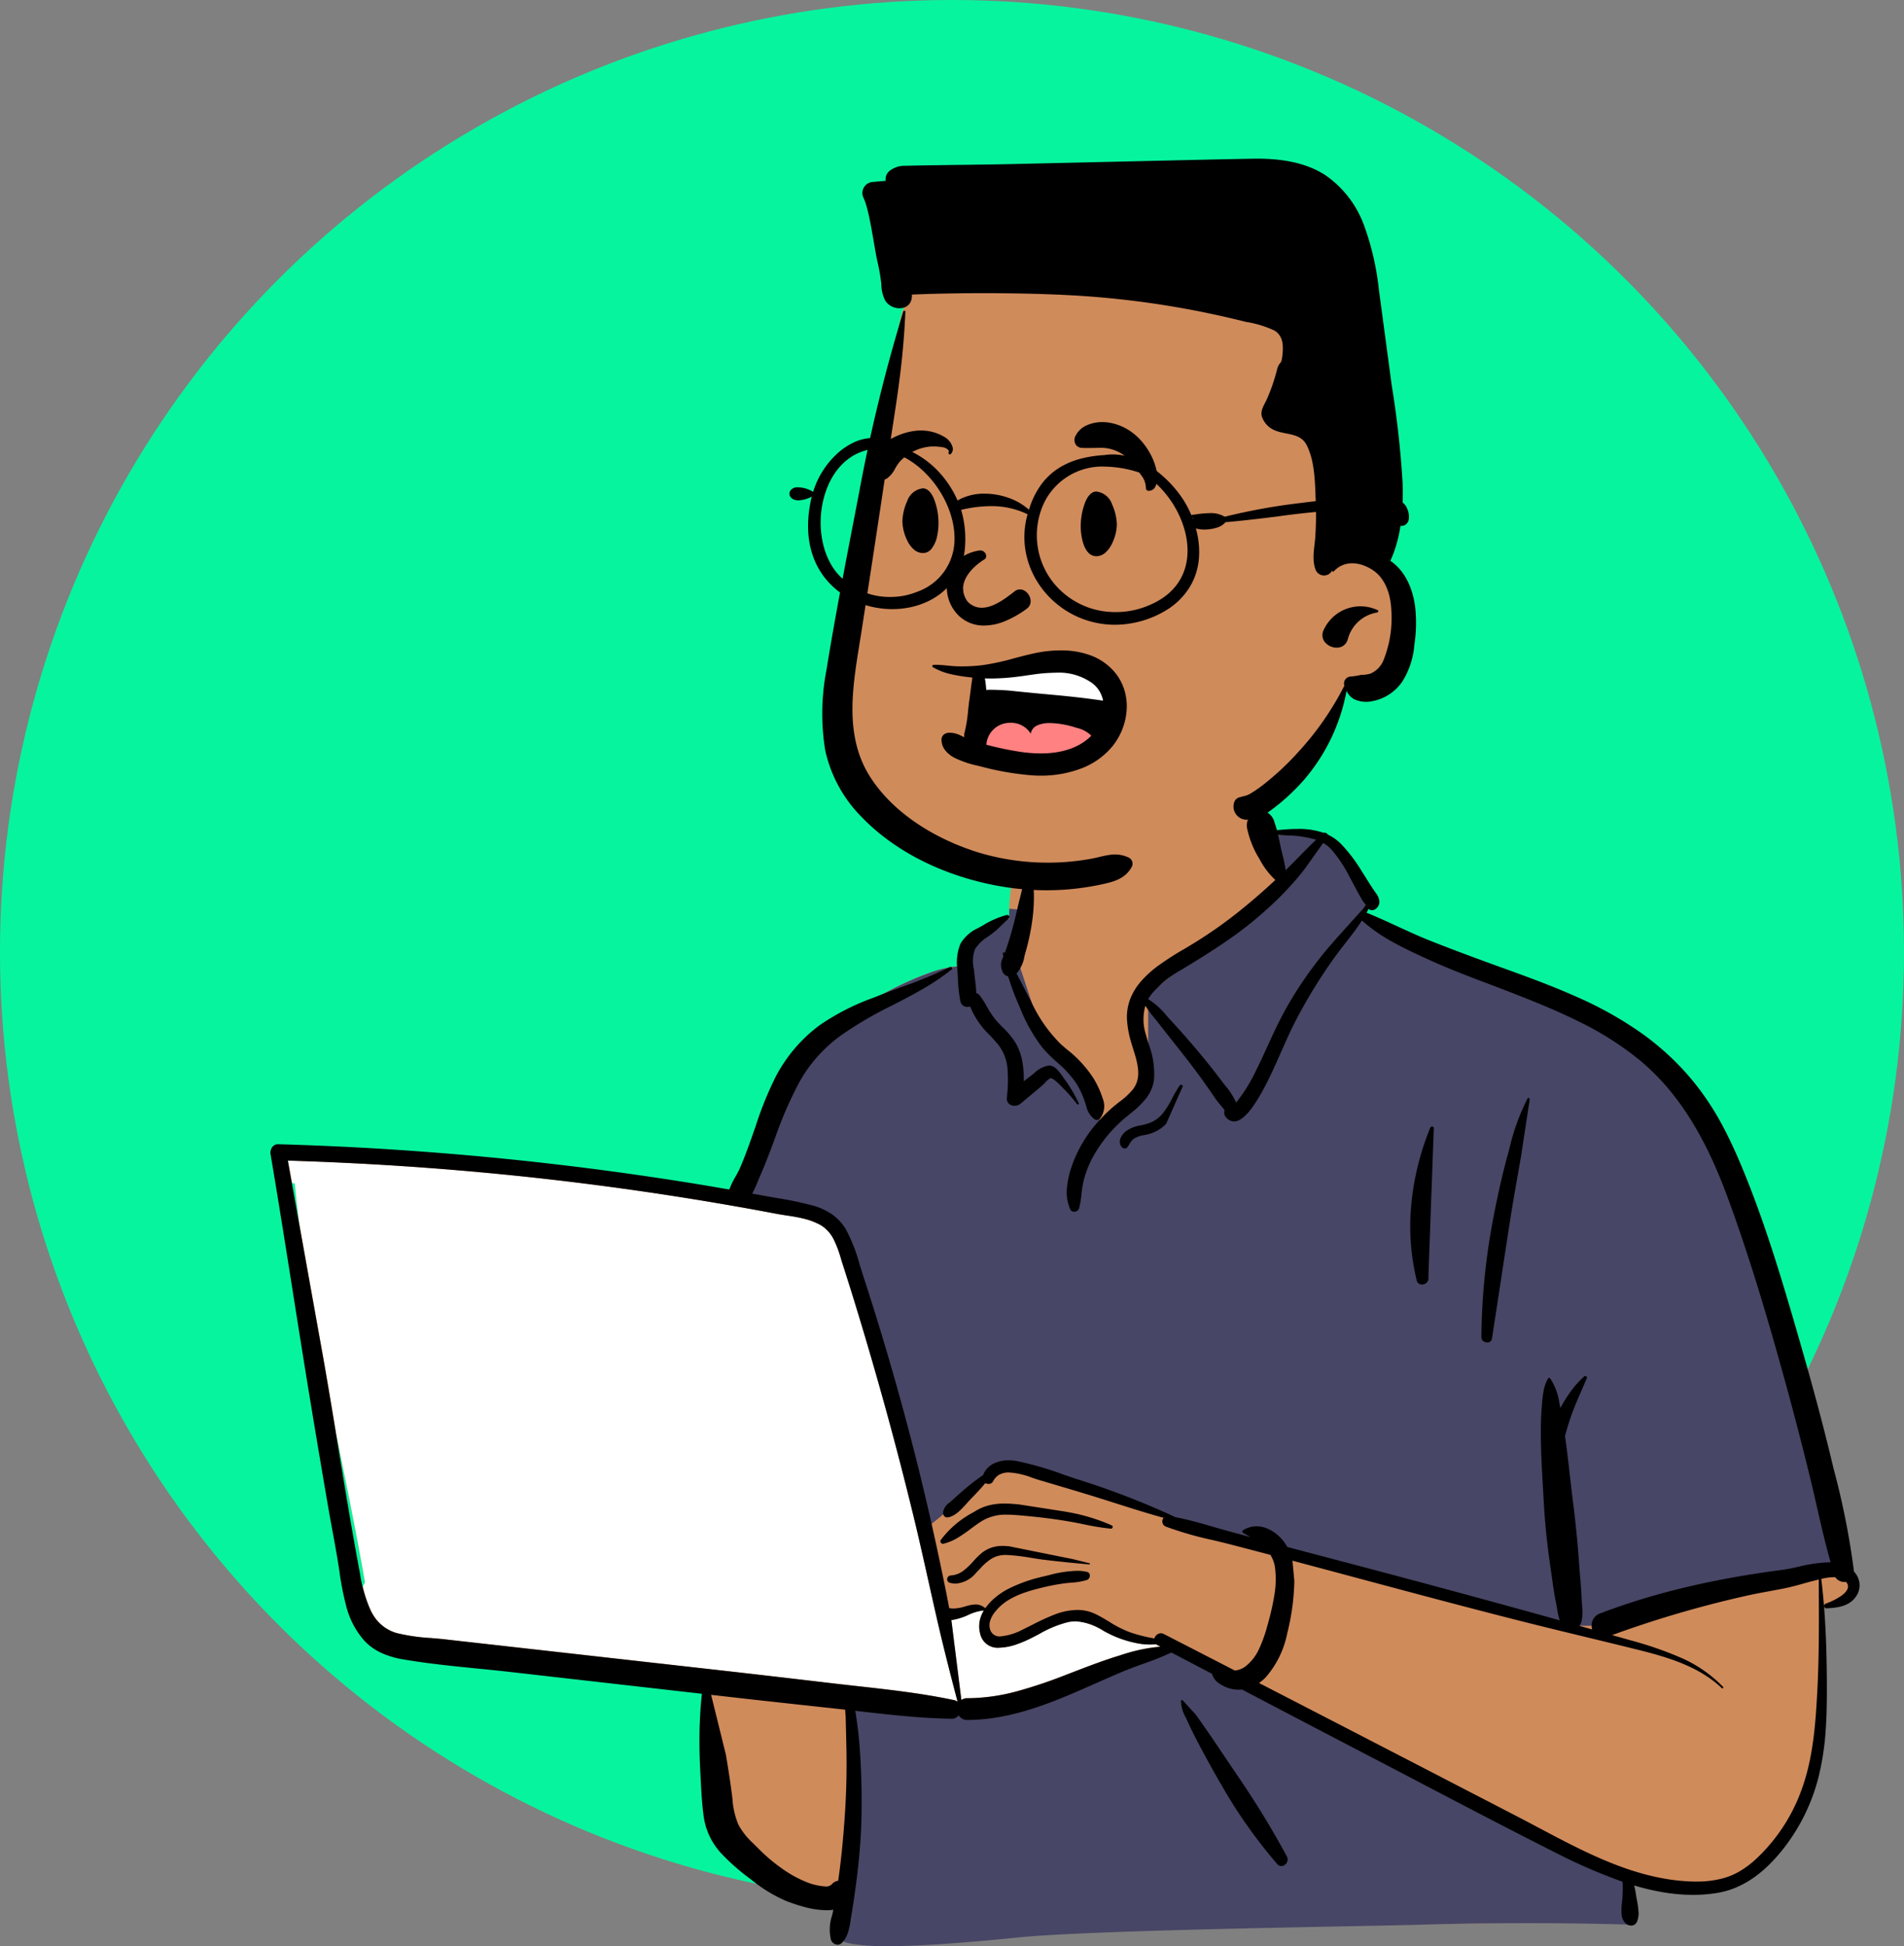<svg id="timline-3" xmlns="http://www.w3.org/2000/svg" width="300" height="306.624" viewBox="0 0 300 306.624">
  <rect x="0" y="0" width="300" height="306.624" fill="#808080" stroke="none"/>
  <circle id="Ellipse_137" data-name="Ellipse 137" cx="150" cy="150" r="150" fill="#07f49e"/>
  <path id="_Skin" data-name="✋ Skin" d="M4.894,58.368,15.6,59.419c17.1,1.306,34.187,4.034,51.153,5.671a1.1,1.1,0,0,1,1.751-.1c1.693-.148,3.59-1.442,5.124-.1.05-.007.1-.015.15-.02a107.574,107.574,0,0,0,6.45-16.428c1.169-3.441,2.742-6.772,5.649-9.083,4.961-3.444,16.328-10.427,22.153-10.133a4.324,4.324,0,0,1,1.381-2.812c-1.76-3,5.276-4.957,5.772-4.609-.318-10.022,4.4-18.725,14.791-20.721,9.313-1.94,22.558-2.266,27.567,7.466.551-.062,6.178-.091,6.723-.03.847-1.072,10.144,9.088,6.333,12.625,34.068,15.07,53.439,13.272,62.869,55.639,1.275,3.98,1.368,8.335,2.714,12.226,4.789,11.183,8.673,23.09,9.64,35.258,2.335.6,2.6,4.715-.1,5.31a6.325,6.325,0,0,0-2.65,1.129c.589,9.971-1.823,32.75-3.342,32.68-3.1,9.861-16.919,12.644-26.7,9.178,1.687,3.173,0,5.168,0,6.864-35.207,1.332-73.7.565-108.9,2.392-4.5-.064-9.238,1.106-13.679.433-2.708-.649-2.713-4.907.034-5.434l-12-2.607c.268-.1-4.948-3.571-8.89-10.054-3.669-7.252-1.172-16.007-2.835-23.9-12.986-1.062-26.187-1.516-39.031-3.715-1.751,5.24-9.332-1.027-11.742-3.547l.009-.012a2.927,2.927,0,0,1-2.133-2.706,3.553,3.553,0,0,1-.205-3.945C10.06,105.6,4.58,84.425,2.6,63.488a4.432,4.432,0,0,1-1.919-.935l.045-.045a2.38,2.38,0,0,1,.448-3.776C2.448,58.007,3.511,58.232,4.894,58.368Z" transform="translate(43.837 122.999)" fill="#d08b5b"/>
  <path id="_Top" data-name="👕 Top" d="M149.76,0c-4.728,0-11.667.463-20.625,1.375-3.942.4-12.053.78-24.108,1.125-10.21.292-21.257.506-29.323.663h-.024c-4.208.082-7.532.146-9.5.2l-.541.015c-5.584.161-11.212.243-16.727.243s-11.075-.082-16.522-.243v6.75l31.25,15.5,28,15.75,13.5,6.25,2.75-1.75,22.5-7.25,13.75-1.75,11.25,1.75V19.375l2.25-18c-.249-.456-1.037-.8-2.344-1.031A34.278,34.278,0,0,0,149.76,0ZM42.65,50.479H36.842L3.046,58.64,0,59.645a84.147,84.147,0,0,0,1.259,8.993c.555,2.862,1.277,5.84,2.145,8.853A146.232,146.232,0,0,0,9.616,94.607a39.414,39.414,0,0,1,1.419,6.288,43.019,43.019,0,0,0,1.295,5.938,88.792,88.792,0,0,0,6.984,20.8c.681,1.346,1.406,2.645,2.155,3.86.735,1.192,1.518,2.342,2.326,3.419a40.517,40.517,0,0,0,5.18,5.7,51.315,51.315,0,0,0,12.576,8.2c4.7,2.274,9.811,4.21,15.726,6.452h0c5.354,2.03,11.423,4.331,17.92,7.2a2.915,2.915,0,0,0-.91,2.11,6.791,6.791,0,0,0,.551,2.681,19.7,19.7,0,0,0,3.419,5.368A16.345,16.345,0,0,0,80.1,174.47a2.6,2.6,0,0,0,1.245.707.224.224,0,0,0,.186-.079l.053,0,.115.006.148.005c.39.011,1.1.018,1.995.018,1.818,0,4.077-.026,4.411-.064a14.565,14.565,0,0,0,.938,1.573l2.067-1.543-4.512-7.412,21.978-17.778v-14.2l6.958-6.581,3.977,6.581,5.6,7.453,3.983,12.081-1.356,7.959,2.727.257c.013-.542.011-1.1-.007-1.646a.431.431,0,0,0,.224.04,10.375,10.375,0,0,0,4.428-1.637,3.8,3.8,0,0,0,1.15-1.166,1.734,1.734,0,0,0-.03-1.847,4.315,4.315,0,0,0,1.381-2.812c.119.006.242.009.365.009a16.376,16.376,0,0,0,5.22-1.11,49.906,49.906,0,0,0,6.073-2.7c1.866-.962,3.843-2.082,5.874-3.328,2.051-1.258,3.645-2.33,4.622-3.008a14.345,14.345,0,0,0,3.476-4.118,26.975,26.975,0,0,0,2.173-4.965l.275-.839.284-.862.286-.861a94.917,94.917,0,0,1,5.6-13.865c.037,0,.076-.009.11-.014h.007l.034,0a2.391,2.391,0,0,0,1.646.606,7.341,7.341,0,0,0,1.913-.362,8.87,8.87,0,0,1,1.564-.341,1.352,1.352,0,0,0,.912.389.943.943,0,0,0,.809-.438l.03-.047-21.093-4.155L144.035,65.568,131.917,75.4l-6.5-.967-17.177-6.2L88.257,63.053Z" transform="translate(289.636 306.623) rotate(180)" fill="#474666"/>
  <path id="_Computer" data-name="💻 Computer" d="M31.964,0h0c1.419,5.37,2.515,9.788,3.448,13.9.351,1.549.7,3.124,1.043,4.647v0c.814,3.643,1.655,7.41,2.554,11.1,2.513,10.319,5.407,20.885,8.6,31.406.656,2.161,1.339,4.357,2.03,6.526l.485,1.517.373,1.209c.579,1.846,1.286,3.734,2.988,4.755a15.385,15.385,0,0,0,5.5,1.562c.5.078.971.152,1.433.237l1.523.286c2.268.423,4.571.836,6.846,1.227,10.89,1.873,21.987,3.4,32.981,4.524,5.692.585,11.5,1.077,17.261,1.463,5.708.382,11.53.671,17.3.859l1.154.036-.628-3.5c-.148-.048-.3-.09-.455-.124-.191-2.025-.424-4.133-.691-6.268l-3.9-21.71c-.693-3.96-1.339-7.872-1.943-11.54l-.839-4.136-.52-2.57c-1.058-5.251-2.174-10.9-3.168-16.633a2.729,2.729,0,0,0,.338-.67l-.074-.311-.051-.207-.052-.2a17.119,17.119,0,0,0-.69-2.129,9.858,9.858,0,0,0-1.014-1.921,6.609,6.609,0,0,0-1.452-1.537,5.945,5.945,0,0,0-2.005-.978,29.94,29.94,0,0,0-5.427-.786c-.619-.052-1.259-.1-1.877-.17l-.267-.029L70.617,5.093c-4.437-.5-9.149-1.042-15.279-1.759l-4.414-.518c-1.063-.123-2.145-.244-3.192-.36h-.013C42.711,1.9,37.532,1.32,32.521.254A1.362,1.362,0,0,1,31.964,0ZM94.476,55.472a.921.921,0,0,1-.919-1.115l.029-.151a4.752,4.752,0,0,0-.294-2.675,6.789,6.789,0,0,0-1.535-2.253,8.636,8.636,0,0,0-1.364-1.019A4.757,4.757,0,0,1,88.245,46.1a2.059,2.059,0,0,1,.649-2.268l-.145-.072-.142-.072-.138-.073-.135-.074-.131-.074c-1.1-.634-2.473-1.683-2.74-3.088a3.108,3.108,0,0,1,.788-2.552c1.424-1.782,4.089-2.685,7.921-2.685.643,0,1.316.024,2.059.073l.217.015c2.371.178,6.631.956,8.517,4.167a3.312,3.312,0,0,1-.392,4.055,4.989,4.989,0,0,1-2.887,1.468,3.561,3.561,0,0,1-.237,1.674,3.265,3.265,0,0,1-2.852,1.8c.088,2.078-1.47,4.17-2.722,5.851l-.316.425-.135.185-.132.182a1,1,0,0,1-.818.436ZM31.37.276h0a1.634,1.634,0,0,1-.956.283h-.076a30.115,30.115,0,0,0-7.558,1.048,70.669,70.669,0,0,0-7.279,2.4l-.729.278-2.034.782c-1.873.718-4.057,1.54-6.263,2.209l-.856.258-.435.129a23.4,23.4,0,0,1-4.956,1L0,8.678l.486.255a1.148,1.148,0,0,1,.189.124c.333-.025.644-.037.953-.037a10.321,10.321,0,0,1,1.852.162A17.39,17.39,0,0,1,8.7,11.024l.726.393.3.158.2.1.2.1a9.793,9.793,0,0,0,1.568.644,5.752,5.752,0,0,0,1.671.253,6.038,6.038,0,0,0,1.255-.135A17.627,17.627,0,0,0,19.1,10.678c.349-.183.708-.373,1.064-.553l.32-.16.215-.1.219-.1.222-.1A10.9,10.9,0,0,1,25.4,8.519,2.8,2.8,0,0,1,28.4,10.692a4.552,4.552,0,0,1-.57,3.674c.044,0,.088.006.132.006a7.328,7.328,0,0,0,2.344-.7,10.028,10.028,0,0,1,2.536-.8l.108-.009L31.37.277Zm62.7,36.615c-1.644,0-4.024.133-5.7,1.284a2.414,2.414,0,0,0-1.163,1.645,1.978,1.978,0,0,0,.61,1.575c.586.638,1.192,1.3,1.82,1.939a2.5,2.5,0,0,1,1.1-.258,3.965,3.965,0,0,1,1.609.413.108.108,0,0,1,.061.127.137.137,0,0,1-.126.113,4,4,0,0,0-1.432.564c-.314.181-1.05.642-1.109,1.03-.078.517.765.957,1.322,1.248h0l.171.09.075.041.065.038a9.539,9.539,0,0,1,1.516,1.138,8.064,8.064,0,0,1,2.414,3.944l.033.136,1.21-4.533-.021-.037a.814.814,0,0,1,.034-.816.947.947,0,0,1,.782-.469.742.742,0,0,1,.539.237l.067.072a.866.866,0,0,0,.637.286,1.334,1.334,0,0,0,.935-.471,1.527,1.527,0,0,0,.437-.959,2.759,2.759,0,0,0-.5-1.613,4.3,4.3,0,0,0-1.22-1.167l-.066-.043L98,42.337a.724.724,0,0,1-.329-.838.891.891,0,0,1,.851-.625.941.941,0,0,1,.142.011,3.511,3.511,0,0,1,2.45,2.041,5.541,5.541,0,0,1,.621-.127,3.522,3.522,0,0,0,1.194-.351,1.408,1.408,0,0,0,.808-1.059,1.865,1.865,0,0,0-.3-1.138,4.488,4.488,0,0,0-.847-1.018l-.04-.036-.08-.07a8.5,8.5,0,0,0-3.1-1.628,14.635,14.635,0,0,0-3.479-.56l-.133-.006C95.3,36.914,94.7,36.891,94.073,36.891Z" transform="translate(182.851 268.11) rotate(180)" fill="#fff"/>
  <path id="_Ink" data-name="🖍 Ink" d="M161.026,0a.937.937,0,0,0-.695.308,4.369,4.369,0,0,0-.973,1.722,13.214,13.214,0,0,0-.4,1.954h0v0c-.033.217-.068.441-.106.661-.263,1.542-.5,3.142-.73,4.894-.479,3.683-.743,6.716-.829,9.544-.1,3.257-.061,6.564.115,9.828.086,1.591.2,3.3.417,5.029.1.8.19,1.463.29,2.135.037.251.079.5.128.774l-2.7-.305c-3.958-.442-8.181-.879-12.464-.945h-.024a1.351,1.351,0,0,0-1.1.545,1.552,1.552,0,0,0-1.378-.737h-.008c-5.947.022-11.472,2.019-16.557,4.173-1.271.539-2.553,1.107-3.792,1.657l-.005,0c-1.366.606-2.779,1.233-4.181,1.821-1.03.432-2.107.82-3.149,1.194a45.816,45.816,0,0,0-4.457,1.782l-6.405-3.36a2.633,2.633,0,0,0-1.052-1.471,5.675,5.675,0,0,0-1.2-.642,4.979,4.979,0,0,0-1.917-.382,5.207,5.207,0,0,0-.536.028c-5.857-3.069-10.354-5.421-14.578-7.626l-4.863-2.535c-2.812-1.464-5.644-2.947-8.383-4.382-6.77-3.546-13.77-7.212-20.707-10.717l-.718-.361A87.47,87.47,0,0,0,37.344,9.917,19.04,19.04,0,0,1,37.4,7.05l.019-.218c.009-.091.018-.181.027-.277v-.01A8.619,8.619,0,0,0,37.5,4.8a2.191,2.191,0,0,0-.684-1.478A1.244,1.244,0,0,0,36,3.018a.965.965,0,0,0-.895.527,3.361,3.361,0,0,0-.272,1.7A14.71,14.71,0,0,0,35.1,7.122c.053.287.1.558.14.81a12.318,12.318,0,0,0,.276,1.4,38.179,38.179,0,0,0-4.607-1.08,28.541,28.541,0,0,0-4.655-.4,23.5,23.5,0,0,0-3.8.3c-3.726.612-7.057,2.784-10.183,6.642A30.108,30.108,0,0,0,8.7,20.366a30.494,30.494,0,0,0-2.277,6.216,42.787,42.787,0,0,0-1.1,7.456c-.169,2.531-.18,5.122-.166,7.545.017,2.974.085,5.6.207,8.037.145,2.876.364,5.5.672,8.01a8.679,8.679,0,0,1-1.927.273c-.1,0-.2,0-.3-.01a1.547,1.547,0,0,0-.634-.564,1.864,1.864,0,0,0-.818-.186,1.9,1.9,0,0,0-.223.013,1,1,0,0,1-.282-.957c.127-.5.639-1.018,1.523-1.548a11.366,11.366,0,0,1,1.953-.913.4.4,0,0,0,.256-.452A.326.326,0,0,0,5.249,53H5.229l-.278.013c-1.733.092-3.473.394-4.467,1.966a3.02,3.02,0,0,0-.462,1.992,3.239,3.239,0,0,0,.858,1.817A121.607,121.607,0,0,0,3.987,74.594L4,74.627c.143.587.29,1.195.435,1.792C5.71,81.726,7.2,87.309,8.973,93.488L9.7,96.02c1.234,4.273,2.575,8.841,4.023,13.3,1.588,4.892,3.142,9.156,4.752,13.036.994,2.4,1.944,4.448,2.9,6.274a44.424,44.424,0,0,0,3.648,5.865,41.283,41.283,0,0,0,4.2,4.821,43.083,43.083,0,0,0,4.888,4.123,58.168,58.168,0,0,0,10.436,5.885c3.606,1.618,7.347,3,11.181,4.385l.335.121c3.732,1.35,7.72,2.812,11.594,4.348,1.754.7,3.5,1.5,5.186,2.278,1.577.727,3.207,1.479,4.84,2.14-.111.2-.218.406-.318.6l-.062-.053h0l-.031-.022a.751.751,0,0,0-.431-.128,1.041,1.041,0,0,0-.689.272,1.378,1.378,0,0,0-.492,1.163,2.555,2.555,0,0,0,.5,1.184l.069.1c.492.69.951,1.421,1.395,2.127.13.208.278.443.422.67l.373.586a24.35,24.35,0,0,0,3.384,4.435,7.32,7.32,0,0,0,2.01,1.382.069.069,0,0,0,.011.068.728.728,0,0,0,.494.23.183.183,0,0,0,.123-.036,11.791,11.791,0,0,0,4.075.617c1.137,0,2.288-.1,3.279-.189l.472,1.5a2.52,2.52,0,0,0,.894,1.175,2.081,2.081,0,0,0,1.189.371,2.182,2.182,0,0,0,2.1-1.6,2.689,2.689,0,0,0,.062-1.116,15.037,15.037,0,0,0-1.983-4.919,12.093,12.093,0,0,0-2.478-3.262c1.85-1.726,3.781-3.4,5.739-4.968a70.815,70.815,0,0,1,6.743-4.77c.632-.395,1.282-.782,1.911-1.156a45.279,45.279,0,0,0,4.208-2.719,16.388,16.388,0,0,0,2.492-2.271,9.628,9.628,0,0,0,1.77-2.851,8,8,0,0,0,.5-3.442,15.719,15.719,0,0,0-.653-3.441l-.075-.257c-.079-.265-.162-.53-.25-.81-.648-2.06-1.383-4.4.03-6.264a11.521,11.521,0,0,1,2.164-2.015c.285-.223.58-.454.857-.688a23.575,23.575,0,0,0,2.545-2.494,20.614,20.614,0,0,0,3.97-6.591l.078-.222a14.517,14.517,0,0,0,.8-3.486,6.627,6.627,0,0,0-.519-3.456.647.647,0,0,0-.609-.371.808.808,0,0,0-.783.553,14.766,14.766,0,0,0-.372,2.225,17.648,17.648,0,0,1-.287,1.889,15.561,15.561,0,0,1-1.555,4.036,21.86,21.86,0,0,1-5.346,6.345l-.648.527a14.491,14.491,0,0,0-2.295,2.233,6.148,6.148,0,0,0-1.286,2.913,13.112,13.112,0,0,0,.84,5.713l0,.005c.138.456.28.928.406,1.391a7.908,7.908,0,0,1,.108,4.63,19.442,19.442,0,0,0-1.49-2.013c-.18-.222-.35-.432-.511-.639-.972-1.245-1.962-2.5-2.919-3.709l-.13-.164-.72-.911c-1.428-1.81-2.653-3.444-3.745-5-.577-.821-1.13-1.621-1.594-2.295-.217-.314-.485-.635-.745-.945v0c-.217-.259-.442-.527-.638-.794a1.028,1.028,0,0,0-.093-.934,1.738,1.738,0,0,0-1.382-.83c-.854,0-1.847.776-2.949,2.306a27.9,27.9,0,0,0-2.018,3.4l-.048.092-.018.034c-.863,1.657-1.628,3.393-2.369,5.071-.749,1.7-1.523,3.454-2.4,5.128a80.2,80.2,0,0,1-6.147,9.963c-.525.722-1.081,1.438-1.62,2.131-.883,1.136-1.8,2.31-2.584,3.533a26.419,26.419,0,0,0-5.026-3.48c-1.865-1.03-3.875-1.947-5.49-2.684h0c-3.08-1.4-6.3-2.629-9.422-3.812l-.006,0c-.891-.338-1.812-.688-2.716-1.037l-1.2-.466c-3.951-1.542-7.239-2.9-10.439-4.5a48.867,48.867,0,0,1-9.553-6.089,35.9,35.9,0,0,1-4.633-4.668,43.586,43.586,0,0,1-3.75-5.326,57.472,57.472,0,0,1-3.033-5.8c-.853-1.867-1.664-3.859-2.48-6.09-1.623-4.435-3.193-9.137-4.8-14.373-1.326-4.317-2.663-8.944-4.207-14.561-1.38-5.018-2.688-10.061-3.887-14.99-.367-1.508-.718-3.046-1.058-4.534v0c-.655-2.869-1.333-5.835-2.152-8.714.111,0,.223.006.331.006a22.784,22.784,0,0,0,4.731-.7c.895-.2,1.74-.38,2.5-.479,5.291-.693,10.067-1.541,14.6-2.594,2.456-.57,4.865-1.209,7.16-1.9,2.409-.724,4.774-1.529,7.031-2.392a1.96,1.96,0,0,0,1.137-1.072,2.215,2.215,0,0,0,.091-1.439l.79.224.03.008,1.162.329c-.589.9-.47,2.382-.374,3.569.022.27.042.524.053.752l0,.085c.038,1.077.13,2.172.218,3.23v.005c.046.55.093,1.119.133,1.678.233,3.3.522,6.35.885,9.311l.1.775c.183,1.437.349,2.9.509,4.313v0c.216,1.909.439,3.882.709,5.815l.056.385c-.2.749-.431,1.538-.763,2.559-.513,1.578-1.185,3.117-1.834,4.6-.279.64-.568,1.3-.842,1.96a.2.2,0,0,0,.013.2.294.294,0,0,0,.242.117.26.26,0,0,0,.175-.063,15.43,15.43,0,0,0,2.077-2.315,21.821,21.821,0,0,0,1.66-2.654c.007.038.015.076.021.113s.018.1.028.147l.112.551a9.465,9.465,0,0,0,1.435,3.845.234.234,0,0,0,.183.1.183.183,0,0,0,.161-.1,6.293,6.293,0,0,0,.724-2.062,20.594,20.594,0,0,0,.252-2.2c.007-.093.014-.185.022-.276.12-1.5.16-3.093.13-5.179-.038-2.693-.2-5.434-.356-8.085-.037-.622-.078-1.327-.117-2.016-.17-3.02-.5-6.236-1.019-9.832l-.089-.613c-.062-.42-.122-.849-.18-1.263v0c-.157-1.123-.319-2.284-.54-3.411l-.086-.421c-.05-.238-.094-.506-.141-.789a11.422,11.422,0,0,0-.442-1.956c7.916,2.208,16.292,4.491,24.895,6.787,4.267,1.139,8.606,2.284,12.8,3.391l5.232,1.381a6.767,6.767,0,0,0,1.205,1.583,6.5,6.5,0,0,0,1.727,1.222,4.466,4.466,0,0,0,1.916.455,3.987,3.987,0,0,0,2.107-.613.269.269,0,0,0,.125-.236.239.239,0,0,0-.125-.209c-.446-.244-.8-.447-1.129-.64l3.61.978c.8.216,1.609.451,2.4.679h0c1.891.548,3.845,1.115,5.792,1.474a124.736,124.736,0,0,0,15.6,6.018l.314.105.632.214,1.081.371a51.373,51.373,0,0,0,7.335,2.13,7.3,7.3,0,0,0,1.309.121,5.259,5.259,0,0,0,2.408-.529,3.358,3.358,0,0,0,1.629-1.8,33.4,33.4,0,0,0,3.01-2.319c.49-.411.972-.846,1.439-1.267l.006-.005c.193-.174.392-.354.589-.529l.125-.109.122-.106.005,0a2.34,2.34,0,0,0,1-1.454.855.855,0,0,0-.175-.673.543.543,0,0,0-.426-.205.609.609,0,0,0-.065,0c-1.189.127-2.19,1.243-3.073,2.227h0c-.221.246-.43.479-.632.686-.88.9-1.6,1.667-2.277,2.494a1.061,1.061,0,0,0-.505-.132.805.805,0,0,0-.742.446,2.414,2.414,0,0,1-1.054,1.063,3.151,3.151,0,0,1-1.422.3,12.505,12.505,0,0,1-3.713-.852h0c-.36-.122-.7-.238-1-.327l-2.972-.88c-1.232-.365-2.852-.847-4.455-1.334-1.5-.454-3.008-.934-4.472-1.4-2.539-.806-5.165-1.64-7.773-2.361a.856.856,0,0,0,.2-.77.9.9,0,0,0-.586-.628,54.953,54.953,0,0,0-7.317-2.1h0c-.915-.218-1.861-.443-2.776-.68-2.093-.543-4.224-1.1-6.332-1.653a5.153,5.153,0,0,1-.731-2.021,15.118,15.118,0,0,1,.131-4.463,40.165,40.165,0,0,1,1-4.393l.114-.41a21.487,21.487,0,0,1,1.239-3.457,7.385,7.385,0,0,1,2.2-2.848,3.353,3.353,0,0,1,1.653-.63c3.788,1.95,7.494,3.857,11.182,5.751a1.041,1.041,0,0,0,.478.121,1.089,1.089,0,0,0,1.006-.818,24.375,24.375,0,0,1,3.821.961,17.03,17.03,0,0,1,3.3,1.672c.691.417,1.406.848,2.16,1.209a6.555,6.555,0,0,0,2.888.648,10.314,10.314,0,0,0,3.611-.746,35.17,35.17,0,0,0,3.448-1.585l.674-.338.751-.369a9.5,9.5,0,0,1,3.605-1.13,1.522,1.522,0,0,1,1.6,1A2.3,2.3,0,0,1,137,50.98a4.1,4.1,0,0,1-.688,1.339,8.159,8.159,0,0,1-2.2,1.977,13.382,13.382,0,0,1-2.64,1.207c-.973.335-1.962.586-2.8.788-1.089.262-2.176.47-3.23.619-.392.055-.8.091-1.186.125a10.759,10.759,0,0,0-2.5.421.733.733,0,0,0-.475.726.582.582,0,0,0,.475.562,7.18,7.18,0,0,0,1.585.164,18.931,18.931,0,0,0,4.321-.664l1-.245a23.981,23.981,0,0,0,5.6-2,11.5,11.5,0,0,0,1.892-1.275,8.684,8.684,0,0,0,1.6-1.715,2.19,2.19,0,0,0,1.562.589,4.424,4.424,0,0,0,1.132-.169l.535-.149a6.574,6.574,0,0,1,1.761-.313,3.57,3.57,0,0,1,.7.069c.11.6.23,1.245.356,1.878,1.253,6.292,2.617,12.477,4.053,18.381,1.267,5.206,2.658,10.485,4.136,15.69,1.462,5.149,3.05,10.372,4.72,15.523l.335,1.029c.172.525.339,1.072.5,1.6l0,.005a26.691,26.691,0,0,0,2.127,5.477,7.6,7.6,0,0,0,2.247,2.457,9.93,9.93,0,0,0,3.042,1.391,59.4,59.4,0,0,0,5.817,1.208h.008c.645.112,1.311.227,1.961.347.345.064.7.128,1.02.184l.712.128a19.043,19.043,0,0,0-.921,2.023c-.09.221-.175.429-.259.626l-.058.133c-.769,1.752-1.446,3.533-1.95,4.888l-.457,1.237a61.837,61.837,0,0,1-3.8,8.691,22.391,22.391,0,0,1-2.851,4.011,23.707,23.707,0,0,1-3.653,3.3,61.044,61.044,0,0,1-8.211,4.8c-1.582.817-3.217,1.662-4.78,2.573a35.717,35.717,0,0,0-4.5,3.054.188.188,0,0,0-.068.216.276.276,0,0,0,.25.176.224.224,0,0,0,.1-.024,76.467,76.467,0,0,1,7.839-3.232h0c1.124-.415,2.287-.845,3.416-1.289l.74-.292a37.147,37.147,0,0,0,8.546-4.36A23.726,23.726,0,0,0,167.7,141.3a24.474,24.474,0,0,0,2.968-4.327,54.411,54.411,0,0,0,3.271-8.011v0c.21-.6.428-1.229.645-1.838l.315-.88c.453-1.257.952-2.6,1.529-3.917.18-.41.419-.837.671-1.29a12.014,12.014,0,0,0,.987-2.057l.207.036h.009c.948.165,1.929.335,2.894.5,5.588.933,11.272,1.782,16.894,2.523s11.327,1.394,16.969,1.942,11.368,1,17.026,1.359,11.4.615,17.064.776h.038a1.116,1.116,0,0,0,.879-.4,1.491,1.491,0,0,0,.3-1.2c-1.231-7.282-2.4-14.686-3.536-21.847l0-.015c-.879-5.558-1.789-11.306-2.719-16.952-.95-5.763-1.908-11.455-2.849-16.919-.21-1.221-.438-2.458-.658-3.654-.3-1.607-.6-3.267-.868-4.906-.08-.493-.157-1-.232-1.482l0-.018a43.477,43.477,0,0,0-1.06-5.393,13.022,13.022,0,0,0-2.927-5.517,8.546,8.546,0,0,0-2.75-1.906,13.587,13.587,0,0,0-3.228-.944c-3.89-.669-7.91-1.07-11.8-1.458-1.715-.171-3.488-.348-5.223-.545l-30.112-3.426c.213-1.941.336-3.9.376-5.974.036-1.9,0-3.864-.105-6.009l-.115-2.209c-.09-1.7-.2-3.508-.462-5.314a10.672,10.672,0,0,0-2.815-5.721,33.781,33.781,0,0,0-4.635-4.041,23.569,23.569,0,0,0-5.372-3.318l-.256-.1a25.412,25.412,0,0,0-2.847-.925,13.891,13.891,0,0,0-3.385-.494,6.9,6.9,0,0,0-1.094.081c.06-.3.131-.607.2-.905a6.936,6.936,0,0,0,.176-3.832,1.163,1.163,0,0,0-.416-.556A1.093,1.093,0,0,0,161.026,0Zm19.925,39.365-3.155-.359c-3.7-.421-7.342-.82-10.416-1.155l-7.543-.82c-.01-.213-.027-.418-.043-.618v0c-.017-.2-.033-.391-.037-.555-.051-1.739-.089-3.505-.121-5.024-.069-3.338.007-6.726.228-10.068.249-3.768.546-6.856.935-9.718l.09-.644.052-.339a1.483,1.483,0,0,0,1-.554,1.284,1.284,0,0,1,1.018-.333,9.575,9.575,0,0,1,2.832.633,18.544,18.544,0,0,1,4.17,2.315,26.2,26.2,0,0,1,3.482,2.965l.891.882a11.381,11.381,0,0,1,2.318,2.928A12.672,12.672,0,0,1,177.595,23c.034.29.069.59.107.878.233,1.762.524,3.678.918,6.03l2.333,9.452ZM6.429,57.535l-.014-3.277C6.4,49.8,6.4,45.053,6.643,40.339l.045-.86c.27-5.046.688-10.385,2.54-15.305A27.781,27.781,0,0,1,16.2,13.607a15.546,15.546,0,0,1,2.48-1.914,10.839,10.839,0,0,1,2.867-1.24,16.089,16.089,0,0,1,4.209-.506c.561,0,1.134.021,1.752.064,8.28.578,15.776,4.554,23.025,8.4h0c1.1.582,2.231,1.183,3.34,1.758,12.99,6.725,26.836,13.891,40.753,21.062a6.671,6.671,0,0,0-1.028.866,14.882,14.882,0,0,0-3.416,6.955A36.709,36.709,0,0,0,89.058,57.3l.3,3.2-.327-.086c-3.385-.9-6.818-1.82-10.138-2.71-8.362-2.241-17.009-4.559-25.544-6.72-3.4-.861-6.868-1.7-10.22-2.511-2.465-.6-5.014-1.213-7.518-1.834l-.956-.239c-4.581-1.158-9.354-2.573-12.947-5.976a.138.138,0,0,0-.095-.04.151.151,0,0,0-.133.091.133.133,0,0,0,.029.149,20.808,20.808,0,0,0,6.758,4.638,56.884,56.884,0,0,0,7.813,2.693c.535.153,1.078.306,1.6.455l.022.006L39,48.778a170.923,170.923,0,0,1-21.825,6.343c-.948.2-1.917.38-2.854.552h0c-.953.175-1.938.356-2.9.562-.858.184-1.716.424-2.547.656-.459.128-.933.261-1.4.383Zm241.218,66c-5.967-.18-11.982-.469-17.88-.857-5.956-.392-11.958-.9-17.837-1.5-10.991-1.129-22.087-2.651-32.981-4.525-2.274-.391-4.577-.8-6.846-1.227l-1.367-.257c-.51-.1-1.034-.179-1.589-.266-.949-.149-1.93-.3-2.873-.538a9.59,9.59,0,0,1-2.632-1.024,5.532,5.532,0,0,1-2.058-2.34,18.691,18.691,0,0,1-1.113-3.008c-.084-.274-.171-.557-.259-.832-.832-2.587-1.655-5.22-2.446-7.827-3.192-10.517-6.085-21.084-8.6-31.407-.9-3.685-1.738-7.447-2.55-11.085v0c-.341-1.528-.694-3.108-1.047-4.661-.934-4.116-2.03-8.534-3.448-13.9a1.362,1.362,0,0,0,.558.253c5.011,1.066,10.191,1.643,15.2,2.2,1.048.117,2.132.238,3.2.362l.6.069c6.043.711,12.539,1.47,19.1,2.207l42.164,4.742c.7.079,1.436.14,2.143.2a29.956,29.956,0,0,1,5.427.786,6.466,6.466,0,0,1,4.169,3.751,22.8,22.8,0,0,1,1.6,5.647l.021.111c1.245,6.621,2.356,13.387,3.431,19.93v0c.721,4.391,1.467,8.931,2.247,13.394Zm-107.083-84.7h.006a1.63,1.63,0,0,0,.956-.283l1.575,12.59a9.387,9.387,0,0,0-2.643.8,7.329,7.329,0,0,1-2.344.7c-.046,0-.09,0-.132-.006a4.552,4.552,0,0,0,.571-3.674,2.805,2.805,0,0,0-2.994-2.173,8.658,8.658,0,0,0-2.7.52,19.027,19.027,0,0,0-2.357,1c-.418.208-.838.429-1.245.643a17.625,17.625,0,0,1-4.494,1.858,6.122,6.122,0,0,1-1.255.135,9.165,9.165,0,0,1-4.434-1.529l-.22-.119a17.4,17.4,0,0,0-5.216-1.843,10.33,10.33,0,0,0-1.852-.162c-.309,0-.62.012-.953.037a1.135,1.135,0,0,0-.189-.124l-.486-.255a27.283,27.283,0,0,0,6.474-1.4c2.2-.669,4.388-1.491,6.263-2.209l2.034-.782a76.318,76.318,0,0,1,7.63-2.582,30.582,30.582,0,0,1,7.937-1.147ZM84.518,173.586a5.625,5.625,0,0,1-1.277-1.008,20.84,20.84,0,0,1-2.9-4.382l-.05-.091c-.209-.381-.414-.764-.613-1.135l0-.005c-.243-.454-.495-.923-.748-1.381-.219-.4-.445-.787-.618-1.083a4.343,4.343,0,0,0-.294-.394h0c-.085-.106-.172-.216-.232-.3.147-.206.307-.421.489-.656.013-.017.2-.223.511-.565l.013-.014c1.272-1.4,4.249-4.676,5.467-6.165,1.191-1.457,2.31-2.948,3.325-4.433,1.055-1.542,2.034-3.128,2.91-4.714,1.04-1.882,1.948-3.863,2.826-5.779.6-1.319,1.229-2.681,1.892-4a24.7,24.7,0,0,1,2.882-4.635c.027-.032.054-.064.081-.1l0,0,0,0,.052-.06A11.206,11.206,0,0,0,100,135.42c.134.169.261.328.366.467l.052.069c1.131,1.525,2.389,3.106,3.957,4.974,1.209,1.44,2.5,2.906,3.826,4.356l.491.533c.166.179.335.369.515.571a11.589,11.589,0,0,0,2.884,2.586,6.439,6.439,0,0,1-.5.755,17.01,17.01,0,0,1-4.755,3.884l-1.129.687c-1.762,1.074-4.068,2.5-6.282,4.048a57.073,57.073,0,0,0-5.861,4.631,49.567,49.567,0,0,0-5.527,5.732l-.581.736Zm7.1,1.284c-.467-.039-.952-.068-1.422-.1a16.882,16.882,0,0,1-4.567-.682c.973-.92,1.932-1.9,2.859-2.844.631-.644,1.284-1.31,1.934-1.95a23.683,23.683,0,0,0,.518,2.489c.054.218.109.443.162.666ZM91.109,12.388a1.03,1.03,0,0,0-.844.517.973.973,0,0,0-.043.975,140.291,140.291,0,0,0,7.943,12.968l.369.55c1.273,1.894,2.589,3.853,3.9,5.773.706,1.036,1.286,1.865,1.823,2.61l.375.514,2.029,2.221a.183.183,0,0,0,.088.023.179.179,0,0,0,.177-.174,5.753,5.753,0,0,0-.771-2.593c-.06-.126-.128-.27-.189-.4l-.045-.1c-.468-1.041-1.018-2.162-1.681-3.426-1.207-2.3-2.446-4.543-3.682-6.664A78.726,78.726,0,0,0,91.75,12.7.846.846,0,0,0,91.109,12.388Zm51.312,44.5a4.575,4.575,0,0,0-3.229,1.718l-.764.8a8.132,8.132,0,0,1-1.669,1.418,4.131,4.131,0,0,1-2.19.578c-.067,0-.136,0-.2,0a32.368,32.368,0,0,1-3.878-.46h0c-.733-.117-1.49-.238-2.232-.326-2.207-.261-4.528-.5-6.9-.7h-.009a.084.084,0,0,0-.082.08.092.092,0,0,0,.065.1l2.58.642,10.031,2.023a8.567,8.567,0,0,0,1.033.066,5.119,5.119,0,0,0,3.37-1.133A13.241,13.241,0,0,0,139.65,60.4a11.146,11.146,0,0,1,1.55-1.476,3.7,3.7,0,0,1,1.99-.75.6.6,0,0,0,.569-.54.554.554,0,0,0-.413-.611A3.261,3.261,0,0,0,142.421,56.889Zm1.994,6.277a.392.392,0,0,0-.091.011,8.144,8.144,0,0,0-2.264.958,24.6,24.6,0,0,0-2.029,1.4c-.5.372-1.021.756-1.552,1.1a7.2,7.2,0,0,1-4.165,1.116c-.806,0-1.624-.073-2.489-.15l-.152-.014c-2.482-.221-4.864-.522-7.079-.9-.764-.129-1.542-.285-2.294-.437a38.5,38.5,0,0,0-4.345-.705v0a.29.29,0,0,0-.269.231.241.241,0,0,0,.129.281,29.616,29.616,0,0,0,7.17,2.143l.16.034,7.235,1.124.267.027c.838.081,1.478.118,2.075.118a10,10,0,0,0,2.3-.241,7.594,7.594,0,0,0,2.222-.9l.4-.243a15.328,15.328,0,0,0,5.132-4.364.357.357,0,0,0,.012-.373A.431.431,0,0,0,144.415,63.166Zm59.913,10.246a16.283,16.283,0,0,0-4.388.521,8.315,8.315,0,0,0-1.963.82,5.727,5.727,0,0,0-1.57,1.344,3.073,3.073,0,0,0-.77,2.642c.377,1.668,2.3,2.823,3.412,3.363a2.369,2.369,0,0,0-.675,1.024,1.926,1.926,0,0,0,.027,1.245,4.756,4.756,0,0,0,2.148,2.16,8.628,8.628,0,0,1,1.364,1.019,5.58,5.58,0,0,1,1.829,4.928l-.02.1a.964.964,0,0,0,.174.822.953.953,0,0,0,.736.342,1.006,1.006,0,0,0,.818-.436l.132-.182c.143-.2.291-.395.447-.6l0-.006a23.417,23.417,0,0,0,1.874-2.791,5.962,5.962,0,0,0,.847-3.06,3.424,3.424,0,0,0,1.7-.512,2.879,2.879,0,0,0,1.157-1.289,3.562,3.562,0,0,0,.237-1.674,4.989,4.989,0,0,0,2.887-1.467,3.2,3.2,0,0,0,.893-1.956,3.551,3.551,0,0,0-.5-2.1c-1.886-3.212-6.145-3.989-8.517-4.167l-.111-.008C205.709,73.438,205,73.412,204.329,73.412Zm-4.534,8.194c-.625-.638-1.232-1.3-1.82-1.939a1.978,1.978,0,0,1-.61-1.575,2.414,2.414,0,0,1,1.163-1.645,6.982,6.982,0,0,1,2.687-1.04,16.1,16.1,0,0,1,3.015-.244h0c.623,0,1.228.022,1.687.042a14.873,14.873,0,0,1,3.548.546,8.543,8.543,0,0,1,3.161,1.647l.08.07a4.547,4.547,0,0,1,.871,1.028,1.89,1.89,0,0,1,.319,1.158,1.405,1.405,0,0,1-.808,1.065,3.523,3.523,0,0,1-1.194.351,5.536,5.536,0,0,0-.622.127,3.511,3.511,0,0,0-2.45-2.041.942.942,0,0,0-.142-.011.891.891,0,0,0-.851.625.724.724,0,0,0,.329.838l.174.108a3.444,3.444,0,0,1,1.781,2.823,1.526,1.526,0,0,1-.437.959,1.334,1.334,0,0,1-.935.471.866.866,0,0,1-.637-.286l-.036-.039a.751.751,0,0,0-.57-.27.946.946,0,0,0-.782.469.814.814,0,0,0-.034.816l.021.037-1.21,4.534a7.508,7.508,0,0,0-.9-2.2,8.629,8.629,0,0,0-1.547-1.881,9.542,9.542,0,0,0-1.516-1.138l-.065-.038c-.071-.04-.161-.087-.248-.132-.557-.291-1.4-.73-1.321-1.247.058-.388.795-.85,1.109-1.03A4,4,0,0,1,202.438,82a.137.137,0,0,0,.126-.113.108.108,0,0,0-.061-.127,3.968,3.968,0,0,0-1.61-.413A2.5,2.5,0,0,0,199.795,81.606ZM58.662,94.889a.7.7,0,0,0-.74.605c-.452,2.908-.9,5.861-1.336,8.716v0c-.514,3.376-1.046,6.867-1.583,10.3-.382,2.441-.82,4.916-1.243,7.309v0c-.128.726-.261,1.477-.392,2.225l-1.4,9.176a.172.172,0,0,0,.05.126.2.2,0,0,0,.143.059.175.175,0,0,0,.157-.09,34.456,34.456,0,0,0,2.882-7.995c.085-.312.172-.635.259-.95.758-2.761,1.444-5.746,2.159-9.393.628-3.207,1.111-6.432,1.435-9.586.329-3.2.507-6.46.53-9.678a.758.758,0,0,0-.224-.551A.993.993,0,0,0,58.662,94.889Zm10.291,9.122a1.083,1.083,0,0,0-.814.382.959.959,0,0,0-.2.819l-.848,23.332a.262.262,0,0,0,.031.243.3.3,0,0,0,.239.111.309.309,0,0,0,.295-.2,43.6,43.6,0,0,0,1.9-5.809,41.359,41.359,0,0,0,1.052-6.036,35.906,35.906,0,0,0-.82-12.155A.841.841,0,0,0,68.953,104.011Zm46.814,21.435a.466.466,0,0,0-.38.179,5.279,5.279,0,0,0-.333.5,2.676,2.676,0,0,1-.708.862,4.247,4.247,0,0,1-1.649.573c-.256.051-.519.1-.765.176a5.913,5.913,0,0,0-2.667,1.589l-2.618,5.909a.227.227,0,0,0,.058.173.255.255,0,0,0,.186.074.289.289,0,0,0,.237-.117,17.864,17.864,0,0,0,1.155-1.968,15,15,0,0,1,1.37-2.252,5.109,5.109,0,0,1,2.081-1.627,8.77,8.77,0,0,1,1.509-.425,5.385,5.385,0,0,0,2.32-.9,2.8,2.8,0,0,0,.875-1.106,1.419,1.419,0,0,0-.112-1.337A.685.685,0,0,0,115.767,125.446Zm4.413,4.5a.667.667,0,0,0-.48.194,3.193,3.193,0,0,0-.435,3.213,14.171,14.171,0,0,0,1.458,3.174,18.471,18.471,0,0,0,4.213,4.56c.3.261.616.531.928.808a22.807,22.807,0,0,1,4.648,6.665c.349.659.7,1.337,1.036,1.992l.007.013,0,.007c.414.8.842,1.633,1.276,2.442a5.518,5.518,0,0,0-1.247,2.72c-.043.166-.083.323-.125.472l-.026.09a36.212,36.212,0,0,0-1.064,4.941,27.088,27.088,0,0,0-.258,4.791l.017.41.788,2.942a.312.312,0,0,0,.142.036.309.309,0,0,0,.247-.138.319.319,0,0,0-.047-.49,11.835,11.835,0,0,0,.526-1.77c.146-.647.305-1.307.486-2.019.171-.673.334-1.361.491-2.026l0-.009v-.006c.158-.667.322-1.358.493-2.034.346-1.361.777-2.794,1.282-4.257.029-.084.062-.174.1-.277l.055-.142.014.021a.146.146,0,0,0,.124.075.156.156,0,0,0,.116-.056.168.168,0,0,0,.039-.137c-.014-.091-.03-.183-.047-.272v-.009c-.01-.055-.02-.111-.03-.167l.051-.134a2.482,2.482,0,0,0-.047-2.5,1.179,1.179,0,0,0-.753-.5,43.13,43.13,0,0,0-1.716-4.6l-.188-.433a25.8,25.8,0,0,0-3.449-6.138,22.6,22.6,0,0,0-2.345-2.36,17.082,17.082,0,0,1-2.975-3.225,13.48,13.48,0,0,1-1.5-3.259l-.141-.439a3.506,3.506,0,0,0-1.341-2.092A.621.621,0,0,0,120.18,129.944Zm12.952,2.234a1.4,1.4,0,0,0-.9.308l-1.716,1.426c-.288.24-.576.481-.856.716-.261.219-.5.423-.725.621l-.358.316c-.041.037-.116.114-.212.213a3.632,3.632,0,0,1-.852.744.29.29,0,0,1-.045,0c-.456,0-1.37-.953-1.862-1.465l0,0-.169-.175-.051-.051a20.971,20.971,0,0,1-2.083-2.394.163.163,0,0,0-.131-.07.153.153,0,0,0-.128.07.156.156,0,0,0,0,.154,21.389,21.389,0,0,0,2.028,3.5l.16.218c.089.12.183.256.283.4l0,.006c.492.708,1.1,1.589,1.872,1.763a1.52,1.52,0,0,0,.334.037,4.256,4.256,0,0,0,2.35-1.225c.143-.116.277-.225.405-.324l.052-.04c.427-.321.848-.647,1.167-.9a15.192,15.192,0,0,0,.237,3.181,8.963,8.963,0,0,0,1.1,2.959,13.126,13.126,0,0,0,1.989,2.376c.317.323.646.658.953,1a13.4,13.4,0,0,1,1.519,2.239,16.438,16.438,0,0,0,1.177,1.827.761.761,0,0,0,.5.285c.03.81.13,1.635.228,2.432v.012c.027.223.055.453.081.678l.034.308c.017.161.037.324.059.5a5.265,5.265,0,0,1-.2,3.038,6.411,6.411,0,0,1-2.024,1.949h0c-.2.141-.382.275-.559.41l-.718.557L134,161.756a.262.262,0,0,0-.025.284.393.393,0,0,0,.334.2.305.305,0,0,0,.062-.006,13.9,13.9,0,0,0,3.771-1.645c.19-.106.406-.226.612-.339l.146-.079a6.181,6.181,0,0,0,2.765-2.455,7.759,7.759,0,0,0,.487-4.027l-.008-.126c-.022-.347-.041-.7-.059-1.047v-.007a24.422,24.422,0,0,0-.4-3.842,1.133,1.133,0,0,0-.423-.7,1.156,1.156,0,0,0-.7-.219,1.445,1.445,0,0,0-.423.064,12.809,12.809,0,0,0-3.111-4.533c-.436-.474-.886-.964-1.288-1.453a6.978,6.978,0,0,1-1.483-3.8,23.027,23.027,0,0,1,.058-4.173q.019-.251.037-.5a1.037,1.037,0,0,0-.263-.8A1.29,1.29,0,0,0,133.133,132.178Z" transform="translate(293 306.395) rotate(180)"/>
  <path id="_Skin-2" data-name="✋ Skin" d="M43.883,0C29.688,0,11.365,8.9,9.8,18.024,7.961,28.772-1.9,70.011.327,83.236s14.225,22.745,33.425,22.745,33.53-10.47,36.82-14.065,9.388-16.43,9.388-16.43,10.28-1.367,10.329-9.747A12.492,12.492,0,0,0,83.605,54.31s2.4-33.07-3.645-41.679S58.078,0,43.883,0Z" transform="translate(131.982 32.564)" fill="#d08b5b"/>
  <path id="Path" d="M13.112.159c.01-.192-.27-.215-.322-.045A257.578,257.578,0,0,0,5.853,28.49l-.587,3.051C3.7,39.679,2.113,47.829.775,56.007L.7,56.5A36.166,36.166,0,0,0,.48,69.244,21.412,21.412,0,0,0,6.195,79.739c5.382,5.6,12.863,9.09,20.387,10.652a42.483,42.483,0,0,0,11.607.82,41.749,41.749,0,0,0,5.755-.81l.209-.045c1.908-.412,3.6-.9,4.614-2.7a1.08,1.08,0,0,0-.383-1.46,5.033,5.033,0,0,0-2.855-.493c-1.052.12-2.08.438-3.12.635a38.066,38.066,0,0,1-17.782-.983C18.1,83.322,11.472,79.424,7.66,73.594c-4.485-6.858-2.7-15.182-1.511-22.756l.036-.229Q7.99,39,9.732,27.38l.493-3.32C11.52,15.287,12.742,9.025,13.112.159Z" transform="translate(129.54 48.958)"/>
  <path id="Path-2" data-name="Path" d="M73,2.645C69.747.5,65.7-.028,61.875,0L61.4.007C56.5.082,31.844.669,23.59.849L21.626.89c-2.6.049-7.841.1-10.542.15l-.156,0c-1.325.025-2.65.035-3.975.077l-.194.007a3.76,3.76,0,0,0-2.6.891,1.717,1.717,0,0,0-.513,1.41l.006.067-1.967.172A1.743,1.743,0,0,0,.177,6.2L.2,6.255c.942,2.01,1.662,7.86,2.167,10.022a28.857,28.857,0,0,1,.6,3.455,5.842,5.842,0,0,0,.62,2.637c1.088,1.717,4.147,1.7,4.2-.73a1.664,1.664,0,0,0-.007-.225c7.7-.337,18.212-.3,25.9.155a144.766,144.766,0,0,1,21.37,2.9q2.674.566,5.325,1.237a16.829,16.829,0,0,1,4.52,1.365c1.45.88,1.422,2.457,1.265,3.96-.169,1.592-.451.772-.85,2.223l-.025.092a28.507,28.507,0,0,1-1.6,4.612c-.385.845-1.005,1.657-.77,2.63a3.5,3.5,0,0,0,.962,1.515c1.81,1.737,4.87.63,6.1,3.01,1.287,2.489,1.319,5.86,1.428,8.614l.007.161a52.79,52.79,0,0,1-.068,5.692c-.112,1.725-.572,3.432.018,5.09a1.429,1.429,0,0,0,2.57.338c.084-.113.162-.228.234-.344l.071-.116,0,0c-.07.11-.135.223-.2.338s.1.268.2.158c1.73-1.882,4.257-1.507,6.215-.19,1.982,1.34,2.765,3.885,2.867,6.168a17.885,17.885,0,0,1-1.165,7.84,3.925,3.925,0,0,1-2.132,2.277,5.3,5.3,0,0,1-1.43.187,12.93,12.93,0,0,1-1.642.265,1.09,1.09,0,0,0-1.054,1.324l.014.041c.01.03.02.06.03.088a.26.26,0,0,0-.067.09,46.58,46.58,0,0,1-7.385,10.542A42.125,42.125,0,0,1,63.8,98.115,21.706,21.706,0,0,1,61.184,100a3.867,3.867,0,0,1-.928.4c-.16.045-.342.067-.5.12l-.161.055-.032.01a1.179,1.179,0,0,0-1,.835,2.075,2.075,0,0,0,1.56,2.687,4.37,4.37,0,0,0,3.66-1.037l.07-.05a32.429,32.429,0,0,0,5.88-5.345,29.741,29.741,0,0,0,6.54-13.847,2.706,2.706,0,0,0,1.148,1.307,4.427,4.427,0,0,0,2.927.332,7.325,7.325,0,0,0,4.752-3.15,12.831,12.831,0,0,0,1.855-5.707,23.051,23.051,0,0,0,.128-5.982c-.373-2.865-1.575-5.7-3.912-7.267,1.75-3.812,2.057-8.087,1.932-12.262a151.134,151.134,0,0,0-1.722-15.43l-1.94-14.477h0l-.079-.584a42.776,42.776,0,0,0-2.313-10.039A16.475,16.475,0,0,0,73,2.645Z" transform="translate(135.896 25)"/>
  <path id="Path-3" data-name="Path" d="M8.7.634A6.368,6.368,0,0,0,.306,3.529c-1.5,2.623,2.96,4.358,3.7,1.653L4.031,5.1A5.708,5.708,0,0,1,8.6,1.007C8.771.982,8.9.732,8.7.634Z" transform="translate(208.366 95.5)"/>
  <rect id="Rectangle_243" data-name="Rectangle 243" width="32" height="34" transform="translate(73 205)" fill="#fff"/>
  <g id="accessories_Glasses_2" data-name="accessories/Glasses 2" transform="translate(124.392 69)">
    <path id="_Ink-2" data-name="🖍 Ink" d="M46.323,0h0a15.7,15.7,0,0,0-8.358,2.464A11.065,11.065,0,0,0,34.5,6.015a10.221,10.221,0,0,0-1.378,4.133,13.466,13.466,0,0,0,.453,5.03A4.559,4.559,0,0,0,32.246,15a6.5,6.5,0,0,0-1.941.293,2.782,2.782,0,0,0-1.4.866c-2.711.232-5.45.567-8.1.892a121.762,121.762,0,0,1-14.742,1.2c-1.179,0-2.339-.035-3.448-.1-.835-.116-.787-.714-.742-1.292a2.04,2.04,0,0,0-.039-.82.768.768,0,0,0-.693-.468A1.2,1.2,0,0,0,.021,16.71,3.039,3.039,0,0,0,.31,18.353a2.109,2.109,0,0,0,1.04,1.118c.5.355,2.006.543,4.367.543a99.054,99.054,0,0,0,11.339-.826,96.472,96.472,0,0,0,11.971-2.166,4.228,4.228,0,0,0,2.361.566,17.182,17.182,0,0,0,2.236-.2c.24-.032.466-.062.678-.086A14.994,14.994,0,0,0,36.185,20.6a18.486,18.486,0,0,0,2.888,3.076,14.815,14.815,0,0,0,3.593,2.274,9.993,9.993,0,0,0,4,.888,8.335,8.335,0,0,0,1.343-.108,18.513,18.513,0,0,0,3.889-.615,12.161,12.161,0,0,0,3.39-1.5A10.327,10.327,0,0,0,58,22.013a13.039,13.039,0,0,0,1.873-3.889,9.6,9.6,0,0,0,3.2,1.866,11.336,11.336,0,0,0,3.782.664,8.354,8.354,0,0,0,4.272-1.072,16,16,0,0,0,3.721,5.276,14.808,14.808,0,0,0,5.586,3.254A6.764,6.764,0,0,0,84.4,29.434a7.334,7.334,0,0,0,3.082-.713,10.455,10.455,0,0,0,2.757-1.9,13.364,13.364,0,0,0,2.208-2.716,13.164,13.164,0,0,0,1.434-3.173,4.6,4.6,0,0,0,2.727.717,1.329,1.329,0,0,0,.781-.419.894.894,0,0,0,.218-.665c-.045-.478-.5-.96-1.429-.96a4.809,4.809,0,0,0-2.079.586c1.544-6.458-.282-10.54-2.087-12.827a12.128,12.128,0,0,0-2.185-2.14,13.113,13.113,0,0,0-2.6-1.531,14.411,14.411,0,0,0-5.819-1.227h0a13.893,13.893,0,0,0-2.712.265,12.54,12.54,0,0,0-2.554.8,11,11,0,0,0-2.272,1.327A9.916,9.916,0,0,0,72,6.715a10.257,10.257,0,0,0-1.974,4.792A16.177,16.177,0,0,0,70.56,18.1a19.993,19.993,0,0,1-4.649.589,12.945,12.945,0,0,1-5.819-1.281,13.054,13.054,0,0,0,.228-6.251,13.37,13.37,0,0,0-.948-2.867,13.945,13.945,0,0,0-1.549-2.579A14.419,14.419,0,0,0,46.323,0Zm1.6,24.918h0a18.039,18.039,0,0,1-6.3-1.257c-4.374-2.94-7.182-8.442-6.678-13.084.267-2.452,1.573-5.765,6.28-7.619A13.089,13.089,0,0,1,46.176,2a12.447,12.447,0,0,1,9.957,4.766,12,12,0,0,1,1.331,12.5,10.2,10.2,0,0,1-9.537,5.655Zm35.826,2.756a.139.139,0,0,1-.062-.012,12.192,12.192,0,0,1-2.377-.614c-.421-.139-.818-.271-1.173-.359-4.863-2.207-8.611-8.017-8.533-13.228a8.775,8.775,0,0,1,5.83-8.246A11.187,11.187,0,0,1,81.7,4.381,10.956,10.956,0,0,1,89.578,7.57c3,2.944,3.977,8.588,2.311,13.42-1.339,3.883-4.094,6.332-7.559,6.718a.6.6,0,0,0-.277-.065,1.067,1.067,0,0,0-.168.016l-.019,0A.765.765,0,0,1,83.753,27.675ZM34.122,16.854h0L34,16.8l0,0-.033-.015.014-.006.014-.006a.319.319,0,0,0,.055-.036l.025-.018c.009.026.02.052.03.077l0,0,.022.056Z" transform="translate(97.608 29.434) rotate(180)"/>
  </g>
  <g id="face_Explaining" data-name="face/Explaining" transform="translate(137.019 66.5)">
    <path id="teeth" d="M21.9,3.223c-2-4-20.348-2.2-20.348-2.2L0,13.736s8.853,2.846,14.122,2.249S23.9,7.223,21.9,3.223Z" transform="translate(15.501 38.466)" fill="#fff"/>
    <path id="tongue" d="M19.523,3.389C20.157,2.033,7.04-1.664,2.979.862S.188,6.835.188,6.835,17.269,10.731,19.523,3.389Z" transform="translate(16.583 44.978)" fill="#ff8181"/>
    <path id="_Ink-3" data-name="🖍 Ink" d="M18.427,0A17.9,17.9,0,0,0,12.21,1.064,11.69,11.69,0,0,0,7.1,4.626a10.182,10.182,0,0,0-2.252,5.868,8.747,8.747,0,0,0,.4,3.1,8.042,8.042,0,0,0,1.568,2.8,9.078,9.078,0,0,0,3.837,2.6,13.452,13.452,0,0,0,4.606.746A19.926,19.926,0,0,0,19.31,19.3c1.064-.222,2.135-.505,3.17-.779a38.906,38.906,0,0,1,5.024-1.1,26.077,26.077,0,0,1,3.3-.2c.2,0,.412,0,.621.006.559.01,1.127.066,1.676.12.609.06,1.238.121,1.855.121.111,0,.221,0,.326-.006a.2.2,0,0,0,.189-.152.2.2,0,0,0-.088-.22A9.916,9.916,0,0,0,32.4,15.958a26.452,26.452,0,0,0-3.222-.493,3.742,3.742,0,0,1,.037-.431c.065-.391.113-.714.15-1.018.09-.736.192-1.482.291-2.2l.014-.1c.067-.491.121-1,.172-1.483a23.164,23.164,0,0,1,.466-3.078l.064-.247a2.284,2.284,0,0,0,.076-.848l.084.038.267.129.175.083a3.94,3.94,0,0,0,1.71.454c.095,0,.192,0,.288-.014a1.253,1.253,0,0,0,.74-.319.993.993,0,0,0,.314-.736,2.7,2.7,0,0,0-.587-1.711A4.6,4.6,0,0,0,31.976,2.81a16.032,16.032,0,0,0-3.655-1.245l-.08-.02-.619-.153A44.576,44.576,0,0,0,19.426.025C19.095.008,18.758,0,18.427,0ZM16.958,8.291h0A14.2,14.2,0,0,1,12.8,7.55a4.954,4.954,0,0,1-2.321-1.19.13.13,0,0,1,.029-.154c1.849-1.79,4.5-2.7,7.88-2.7a21.885,21.885,0,0,1,2.959.212,48.4,48.4,0,0,1,5.618,1.16,3.715,3.715,0,0,1-3.794,3.448,3.6,3.6,0,0,1-3.2-1.713,1.745,1.745,0,0,1-1.015,1.3,4.579,4.579,0,0,1-2,.371ZM16,16.223a9.02,9.02,0,0,1-5.746-1.666,4.507,4.507,0,0,1-1.681-2.739c2.236.331,4.655.617,7.4.873l.675.062c1.54.139,3.1.287,4.64.441l1.1.111,1.1.114c.3.031,1.875.115,2.814.115a4.633,4.633,0,0,0,.667-.03c.014.118.029.268.046.443a11.525,11.525,0,0,0,.185,1.378c-.3-.01-.6-.015-.9-.015a34.983,34.983,0,0,0-4.628.334l-.325.044-1.274.183-.5.069A27.315,27.315,0,0,1,16,16.223Zm11.3,7.43h0a8.729,8.729,0,0,0-3.112.627,15.718,15.718,0,0,0-3.66,2.077,1.406,1.406,0,0,0-.511.812,1.683,1.683,0,0,0,.072.912,2.075,2.075,0,0,0,.616.891,1.5,1.5,0,0,0,.96.375,1.362,1.362,0,0,0,.743-.228l.249-.192h0c1.272-.983,3.193-2.469,5.037-2.469a3.008,3.008,0,0,1,2.241.994,3.5,3.5,0,0,1,.692,1.859l-.047-.025c-.013-.008-.026-.015-.039-.022l-.032-.018v.064l.09.033.029.01c0-.01,0-.019,0-.029v-.012l.044.024.031.018c.017.011.025.018.024.021s0,0-.006,0a.442.442,0,0,1-.092-.025c.073,1.935-1.722,3.731-3.427,4.768a.628.628,0,0,0-.17.722.934.934,0,0,0,.91.646,1.273,1.273,0,0,0,.215-.019,6.789,6.789,0,0,0,2.387-.862,5.416,5.416,0,0,0,1.606-1.48,5.882,5.882,0,0,0,1.025-3.93,6.275,6.275,0,0,0-1.709-3.835A5.656,5.656,0,0,0,27.3,23.653ZM9.631,34.576a2.144,2.144,0,0,0-1.393.539,4.279,4.279,0,0,0-1.005,1.307A7.43,7.43,0,0,0,6.4,39.479v.056a8.4,8.4,0,0,0,.754,3.215,2.974,2.974,0,0,0,2.473,2.019c.666,0,1.257-.539,1.709-1.558a10.4,10.4,0,0,0,.746-3.473l.005-.1c.045-1.079-.145-3.408-1.189-4.5A1.712,1.712,0,0,0,9.631,34.576Zm27.335.5a1.716,1.716,0,0,0-1.285.577,4.81,4.81,0,0,0-.995,2.267,9.665,9.665,0,0,0-.175,2.319l.013.191a10.092,10.092,0,0,0,.765,3.352c.447.973,1.027,1.488,1.677,1.488A2.974,2.974,0,0,0,39.44,43.25a8.4,8.4,0,0,0,.754-3.215v-.056a7.43,7.43,0,0,0-.829-3.057,4.279,4.279,0,0,0-1.005-1.307A2.144,2.144,0,0,0,36.967,35.076Zm-35.56,9.8H1.393a1.227,1.227,0,0,0-.946.462,3.151,3.151,0,0,0-.384,2.33A10.005,10.005,0,0,0,.975,50.41,11.038,11.038,0,0,0,2.6,52.8a8.893,8.893,0,0,0,2.311,1.871,8.286,8.286,0,0,0,2.807.965,6.4,6.4,0,0,0,.959.071,5.9,5.9,0,0,0,2.491-.519,3.507,3.507,0,0,0,1.776-1.713,1.35,1.35,0,0,0-.04-1.265,1.207,1.207,0,0,0-1.012-.569c-.251-.012-.522-.018-.829-.018-.277,0-.551,0-.815.009h-.009c-.26,0-.528.009-.789.009a6.326,6.326,0,0,1-4.134-1.128,10.385,10.385,0,0,1-2.28-2.5l-.239-.349-.2-.287a3.345,3.345,0,0,1-.772-2.077.381.381,0,0,0-.108-.284A.434.434,0,0,0,1.406,44.876Zm42.078,1.711a1.549,1.549,0,0,0-.874.253,4.277,4.277,0,0,0-1.274,1.546,7.225,7.225,0,0,1-.694,1.042,7.456,7.456,0,0,1-4.72,2.414l-.149.014c-.1.009-.258.014-.428.014a8.148,8.148,0,0,1-1.355-.107,1.6,1.6,0,0,1-1.037-.462.433.433,0,0,1-.033-.423.171.171,0,0,0-.018-.163.246.246,0,0,0-.2-.1.181.181,0,0,0-.138.06,1.161,1.161,0,0,0-.312.967,2.733,2.733,0,0,0,1.255,1.687,7.148,7.148,0,0,0,3.828,1.052c.21,0,.421-.008.629-.025a10.284,10.284,0,0,0,3.451-1,8.539,8.539,0,0,0,3.034-2.317,3.834,3.834,0,0,0,.845-3.1A1.821,1.821,0,0,0,43.484,46.587Z" transform="translate(45.357 55.71) rotate(180)"/>
  </g>
</svg>
